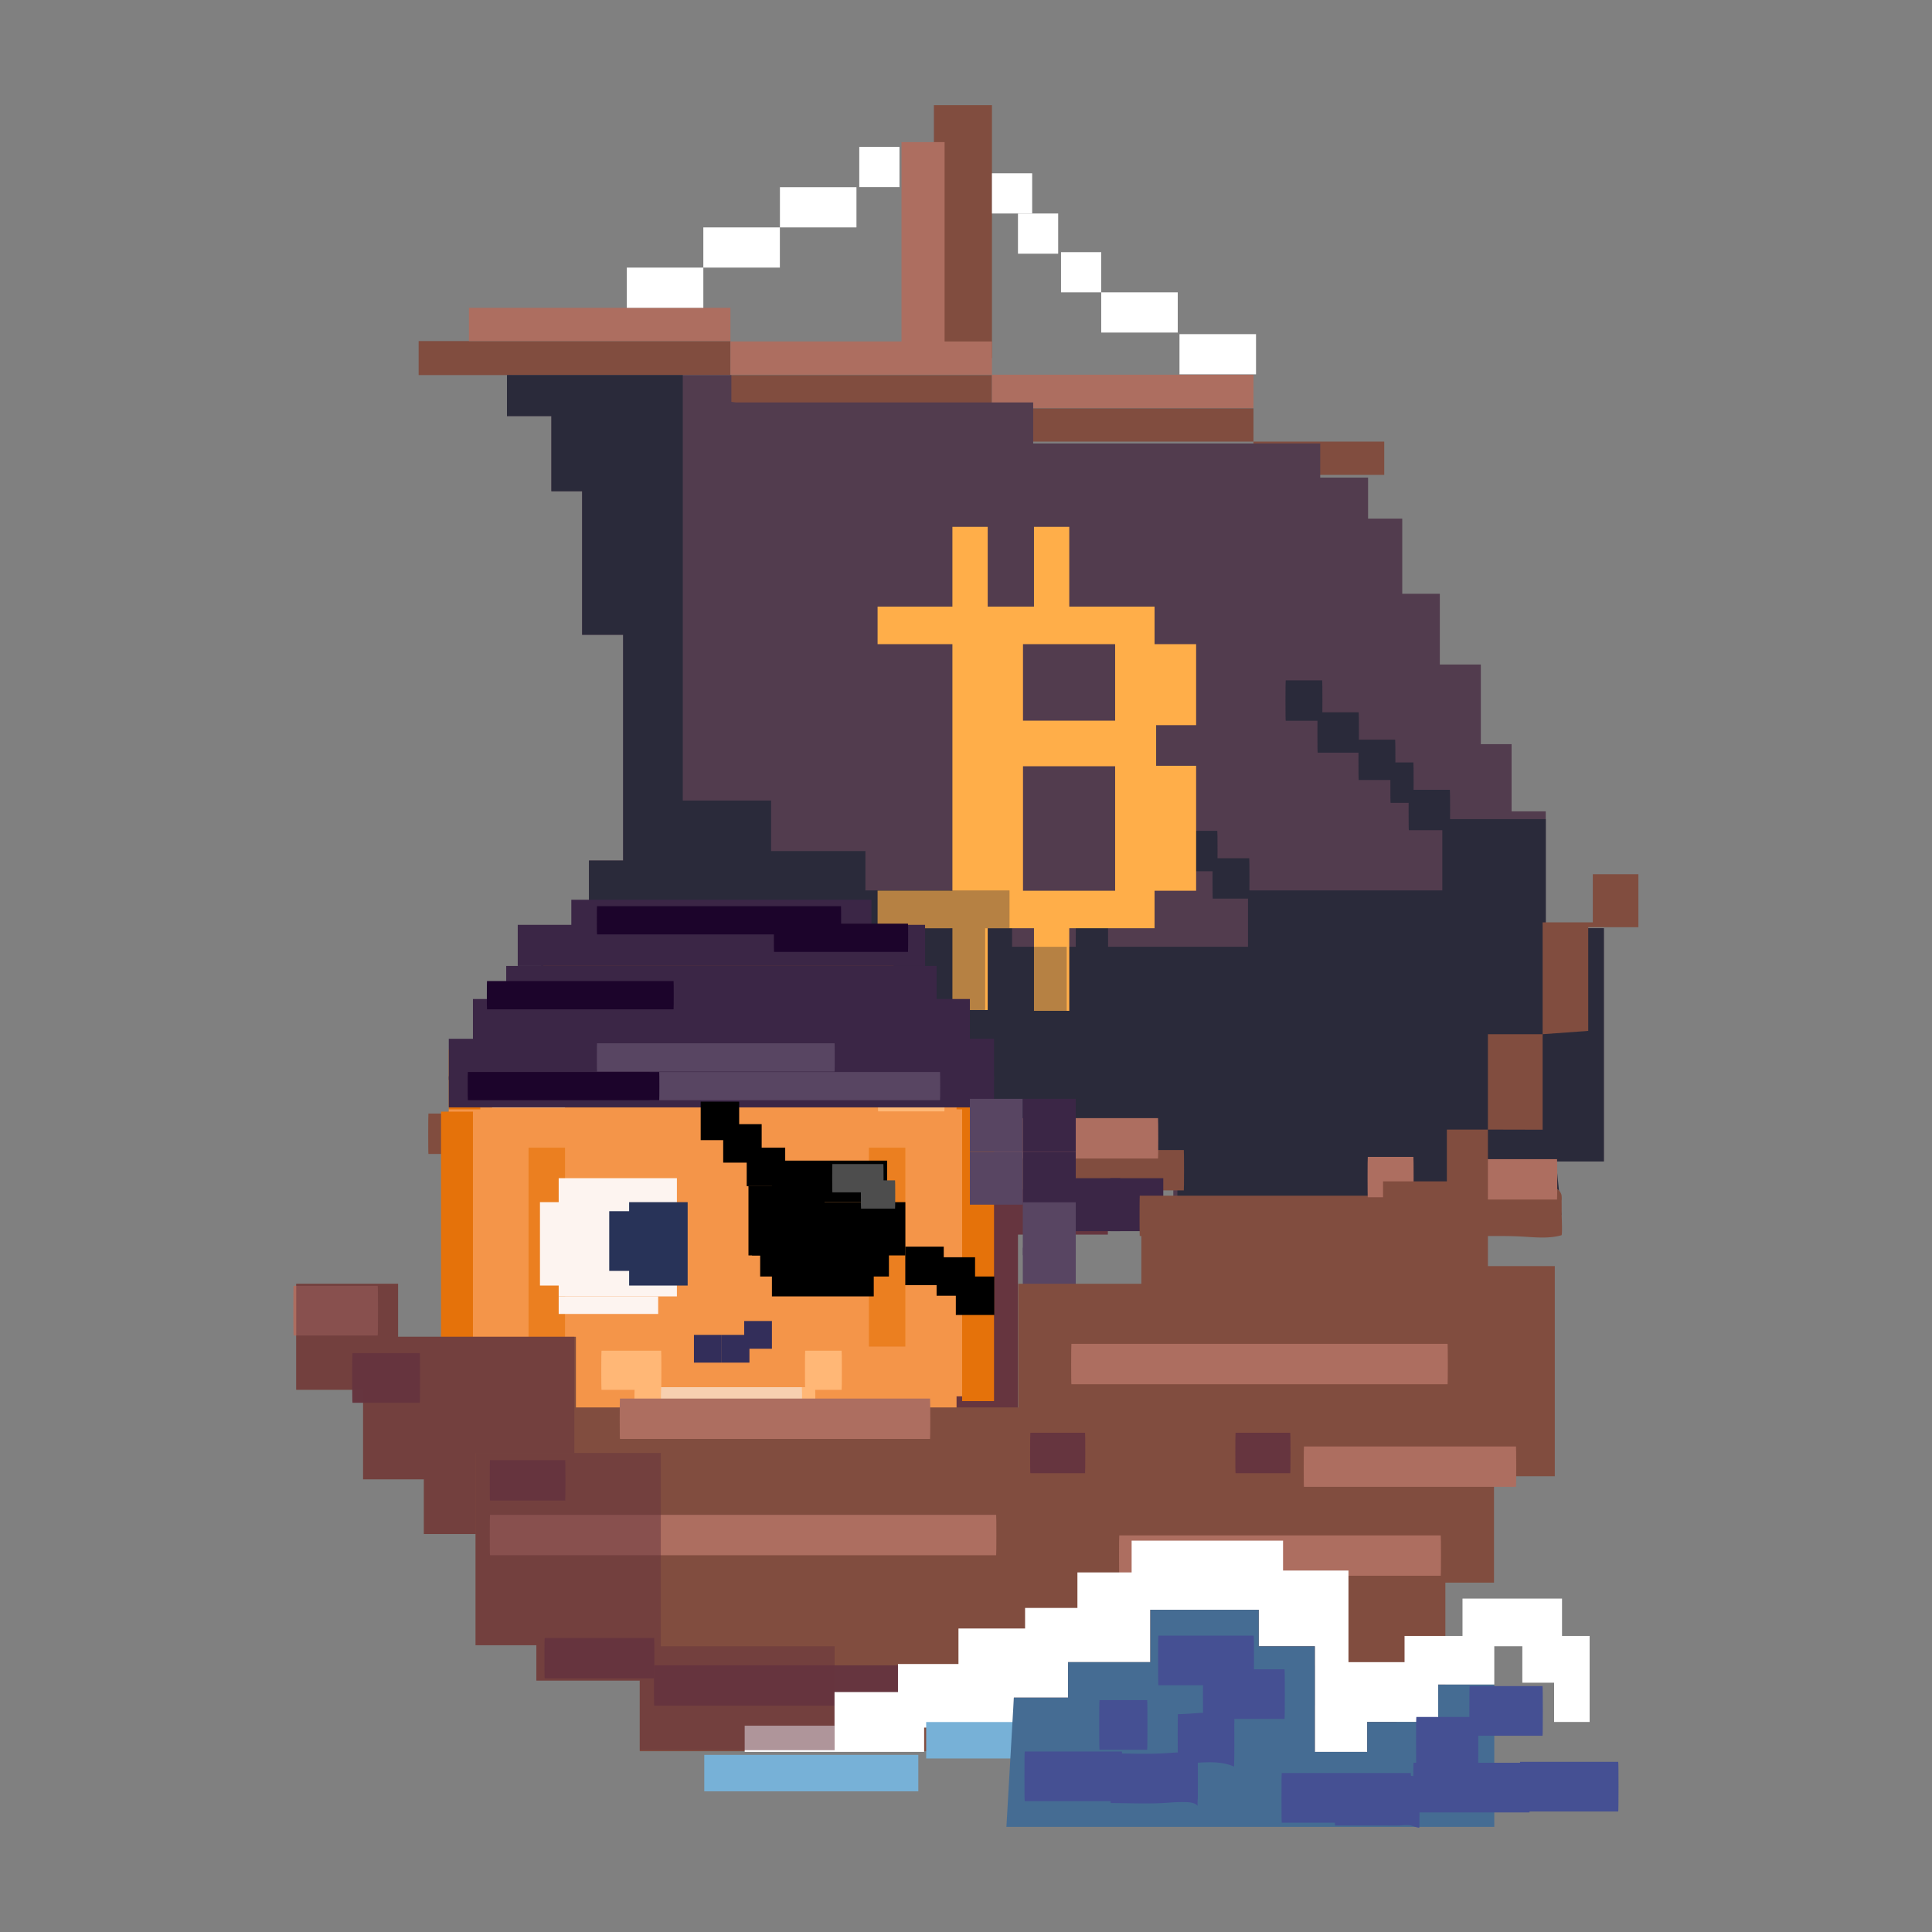 <svg xmlns="http://www.w3.org/2000/svg" viewBox="0 0 430 430"><rect x="0" y="0" width="430" height="430" fill="#808080" stroke="none"/><defs><style>.cls-1{fill:none;}.cls-2{fill:#814d3f;}.cls-3{fill:#ad6e60;}.cls-4{fill:#fff;}.cls-5{fill:#523c4e;}.cls-6,.cls-9{fill:#2a2a3a;}.cls-23,.cls-7{fill:#66353f;}.cls-8{fill:#ffae49;}.cls-9{opacity:0.34;}.cls-10,.cls-14{fill:#e5720a;}.cls-11{fill:#f49549;}.cls-12{fill:#ffb776;}.cls-13,.cls-14{opacity:0.64;}.cls-15{fill:#f7d0b0;}.cls-16{fill:#332e5a;}.cls-17{fill:#fdf4f0;}.cls-18{fill:#3b2646;}.cls-19{fill:#584562;}.cls-20{fill:#1c042b;}.cls-21{fill:#4d4d4d;}.cls-22{fill:#283358;}.cls-23{opacity:0.52;}.cls-24{fill:#77b1d7;}.cls-25{fill:#456c93;}.cls-26{fill:#455093;}</style></defs><g id="Layer_2" data-name="Layer 2"><g id="Layer_1-2" data-name="Layer 1"><rect class="cls-1" width="430" height="430"/><rect class="cls-2" x="93.174" y="75.912" width="69.399" height="7.57"/><rect class="cls-2" x="162.573" y="83.482" width="58.205" height="7.405"/><rect class="cls-3" x="104.368" y="68.508" width="58.205" height="7.405"/><rect class="cls-3" x="220.778" y="83.4" width="58.205" height="7.405"/><rect class="cls-2" x="220.778" y="90.887" width="58.205" height="7.405"/><rect class="cls-2" x="278.983" y="98.292" width="29.102" height="7.405"/><rect class="cls-2" x="207.854" y="23.407" width="12.924" height="56.29"/><rect class="cls-3" x="200.644" y="31.625" width="9.593" height="48.073"/><rect class="cls-3" x="162.573" y="75.995" width="58.205" height="7.405"/><rect class="cls-4" x="139.506" y="59.56" width="17.034" height="8.948"/><rect class="cls-4" x="262.515" y="74.369" width="17.034" height="8.948"/><rect class="cls-4" x="156.539" y="50.612" width="17.034" height="8.948"/><rect class="cls-4" x="245.094" y="65.069" width="17.034" height="8.948"/><rect class="cls-4" x="173.586" y="41.664" width="17.034" height="8.948"/><rect class="cls-4" x="191.245" y="32.698" width="8.948" height="8.948"/><rect class="cls-4" x="236.146" y="56.122" width="8.948" height="8.948"/><rect class="cls-4" x="226.567" y="47.519" width="8.948" height="8.948"/><rect class="cls-4" x="220.778" y="38.572" width="8.948" height="8.948"/><polygon class="cls-5" points="112.834 83.482 112.834 92.609 122.721 92.609 122.721 109.34 129.566 109.34 129.566 141.282 138.692 141.282 138.692 191.525 131.087 191.525 131.087 213.705 120.439 213.705 120.439 231.993 112.834 231.993 112.834 240.831 102.947 240.831 102.947 248.859 129.566 248.859 129.566 257.697 261.137 257.697 261.137 266.535 312.092 266.535 337.189 266.535 337.189 272.853 346.316 272.853 346.316 258.507 356.963 258.507 356.963 206.591 344.034 206.591 344.034 180.58 336.429 180.58 336.429 165.619 329.584 165.619 329.584 147.899 320.458 147.899 320.458 132.156 312.092 132.156 312.092 115.424 304.487 115.424 304.487 106.298 293.839 106.298 293.839 98.693 229.955 98.693 229.955 89.567 163.789 89.567 112.834 83.482"/><polygon class="cls-5" points="162.775 95.144 162.775 83.482 112.834 83.482 162.775 95.144"/><polygon class="cls-6" points="151.962 83.482 151.962 178.168 171.62 178.168 171.62 189.413 192.61 189.413 192.61 198.181 225.252 198.181 225.252 210.727 277.77 210.727 277.77 198.181 321.016 198.181 321.016 182.309 344.034 182.309 344.034 206.591 356.963 206.591 356.963 258.507 346.316 258.507 347.534 270.433 262.044 270.433 262.044 257.697 129.566 257.697 129.566 248.859 102.947 248.859 102.947 240.831 112.834 240.831 112.834 231.993 120.439 231.993 120.439 213.705 131.087 213.705 131.087 191.525 138.692 191.525 138.692 141.282 129.566 141.282 129.566 109.34 122.721 109.34 122.721 92.609 112.834 92.609 112.834 83.482 151.962 83.482"/><path class="cls-2" d="M95.353,256.831h32.478c.066,0,.068-8.986,0-8.986H95.353c-.066,0-.068,8.986,0,8.986Z"/><path class="cls-2" d="M121.741,264.951H263.479c.066,0,.068-8.987,0-8.987h-.665c-.066,0-.068,8.987,0,8.987h.665c.066,0,.068-8.987,0-8.987H121.741c-.066,0-.068,8.987,0,8.987Z"/><path class="cls-3" d="M155.233,257.846H257.74c.066,0,.068-8.986,0-8.986H155.233c-.066,0-.068,8.986,0,8.986Z"/><path class="cls-6" d="M265.859,264.517h75.1"/><path class="cls-6" d="M278.038,191.01h-8.119c-.066,0-.069,8.986,0,8.986h8.119c.066,0,.068-8.986,0-8.986Z"/><path class="cls-6" d="M270.934,184.92h-8.12c-.066,0-.068,8.987,0,8.987h8.12c.066,0,.068-8.987,0-8.987Z"/><path class="cls-6" d="M262.814,177.816H253.68c-.066,0-.069,8.986,0,8.986h9.134c.066,0,.069-8.986,0-8.986Z"/><path class="cls-6" d="M322.694,175.786H313.56c-.066,0-.068,8.986,0,8.986h9.134c.066,0,.069-8.986,0-8.986Z"/><path class="cls-6" d="M314.575,169.7H309.5c-.066,0-.068,8.986,0,8.986h5.075c.066,0,.068-8.986,0-8.986Z"/><path class="cls-6" d="M310.515,164.622H302.4c-.066,0-.069,8.986,0,8.986h8.119c.066,0,.069-8.986,0-8.986Z"/><path class="cls-6" d="M302.4,158.532h-9.134c-.066,0-.069,8.987,0,8.987H302.4c.066,0,.068-8.987,0-8.987Z"/><path class="cls-6" d="M246.576,205.219h-7.1c-.066,0-.068,8.986,0,8.986h7.1c.066,0,.068-8.986,0-8.986Z"/><path class="cls-6" d="M294.277,151.428h-8.12c-.066,0-.068,8.986,0,8.986h8.12c.066,0,.068-8.986,0-8.986Z"/><rect class="cls-7" x="204.387" y="264.722" width="42.189" height="10.06"/><rect class="cls-7" x="214.866" y="273.654" width="11.701" height="51.089"/><rect class="cls-7" x="204.387" y="273.654" width="11.701" height="51.089"/><path class="cls-3" d="M302.4,283.727h22.836c.066,0,.068-8.987,0-8.987H302.4c-.066,0-.069,8.987,0,8.987Z"/><path class="cls-3" d="M259.769,276.115H302.4c.066,0,.068-8.987,0-8.987H259.769c-.066,0-.068,8.987,0,8.987Z"/><path class="cls-7" d="M254.7,282.2h45.671c.066,0,.069-8.986,0-8.986H254.7c-.066,0-.069,8.986,0,8.986Z"/><path class="cls-8" d="M266.217,161.39V143.365h-9.249V135.01H237.985V117.255h-7.854V135.01h-10.3V117.255h-7.856V135.01H195.322v8.355h16.653v54.879H195.322V206.6h16.653v18.2h7.856V206.6h10.3v18.372h7.854V206.6h18.983v-8.355h9.249v-27.8h-8.9V161.39Zm-18.024-18.025V160.39H227.686V143.365Zm-20.507,54.879v-27.7h20.507v27.7Z"/><polygon class="cls-9" points="194.756 198.244 194.756 206.599 211.409 206.599 211.409 224.803 219.265 224.803 219.265 206.599 224.686 206.599 224.686 198.181 211.409 198.181 211.409 198.244 194.756 198.244"/><rect class="cls-9" x="229.565" y="210.727" width="7.855" height="14.244"/><polygon class="cls-10" points="219.906 233.574 212.897 233.574 212.897 226.565 205.889 226.565 205.889 219.556 198.88 219.556 198.88 212.547 190.699 212.547 190.699 205.538 127.92 205.538 127.92 212.547 120.911 212.547 120.911 219.556 113.902 219.556 113.902 226.565 106.893 226.565 106.893 233.574 99.884 233.574 99.884 297.441 106.893 297.441 106.893 301.9 113.902 301.9 113.902 308.908 120.911 308.908 120.911 315.917 129.091 315.917 129.091 322.926 191.871 322.926 191.871 315.917 198.88 315.917 198.88 308.908 205.889 308.908 205.889 301.9 212.897 301.9 212.897 297.441 219.906 297.441 219.906 233.574"/><polygon class="cls-11" points="219.906 246.912 212.897 246.912 212.897 239.903 205.889 239.903 205.889 232.894 198.88 232.894 198.88 225.885 190.699 225.885 190.699 218.877 127.92 218.877 127.92 225.885 120.911 225.885 120.911 232.894 113.902 232.894 113.902 239.903 106.893 239.903 106.893 246.912 99.884 246.912 99.884 310.779 106.893 310.779 106.893 315.238 113.902 315.238 113.902 322.247 120.911 322.247 120.911 329.255 129.091 329.255 129.091 336.264 191.871 336.264 191.871 329.255 198.88 329.255 198.88 322.247 205.889 322.247 205.889 315.238 212.897 315.238 212.897 310.779 219.906 310.779 219.906 246.912"/><path class="cls-12" d="M136.824,223.051h48.8V218.7H184.37c-.032,0-.033,4.355,0,4.355h1.253c.032,0,.033-4.355,0-4.355h-48.8c-.032,0-.033,4.355,0,4.355Z"/><path class="cls-12" d="M134.611,226h53.2c.032,0,.033-4.355,0-4.355h-.486c-.032,0-.033,4.355,0,4.355h.486c.032,0,.033-4.355,0-4.355h-53.2c-.032,0-.034,4.355,0,4.355Z"/><path class="cls-12" d="M132.4,226.7h54.924c.064,0,.067-8.71,0-8.71H132.4c-.064,0-.066,8.71,0,8.71Z"/><path class="cls-12" d="M116.9,241.459H132.4c.064,0,.067-8.71,0-8.71H116.9c-.064,0-.066,8.71,0,8.71Z"/><path class="cls-12" d="M109.526,246.624h16.231c.064,0,.067-8.71,0-8.71H109.526c-.064,0-.066,8.71,0,8.71Z"/><path class="cls-12" d="M188.8,239.984h13.28c.064,0,.066-8.71,0-8.71H188.8c-.064,0-.066,8.71,0,8.71Z"/><path class="cls-12" d="M195.437,247.361h14.755c.064,0,.067-8.71,0-8.71H195.437c-.064,0-.066,8.71,0,8.71Z"/><path class="cls-12" d="M141.251,317.45h40.168c.064,0,.067-8.71,0-8.71H141.251c-.064,0-.067,8.71,0,8.71Z"/><path class="cls-12" d="M179.206,309.334h8.115c.064,0,.067-8.71,0-8.71h-8.115c-.064,0-.066,8.71,0,8.71Z"/><path class="cls-12" d="M133.873,309.334h13.28c.064,0,.066-8.71,0-8.71h-13.28c-.064,0-.067,8.71,0,8.71Z"/><g class="cls-13"><path class="cls-10" d="M130.389,336.632h58.894v-8.71H188.8c-.064,0-.066,8.71,0,8.71h.486c.064,0,.066-8.71,0-8.71H130.389c-.064,0-.066,8.71,0,8.71Z"/></g><g class="cls-13"><path class="cls-10" d="M189.535,329.992h8.853c.064,0,.066-8.71,0-8.71h-8.853c-.064,0-.067,8.71,0,8.71Z"/></g><g class="cls-13"><path class="cls-10" d="M199.126,323.352h6.64c.064,0,.066-8.71,0-8.71h-6.64c-.064,0-.067,8.71,0,8.71Z"/></g><g class="cls-13"><path class="cls-10" d="M122.069,332.205h13.279c.064,0,.067-8.71,0-8.71H122.069c-.064,0-.067,8.71,0,8.71Z"/></g><g class="cls-13"><path class="cls-10" d="M111.74,322.614h11.8c.064,0,.066-8.71,0-8.71h-11.8c-.064,0-.067,8.71,0,8.71Z"/></g><g class="cls-13"><path class="cls-10" d="M140.513,235.557h40.654v-8.71h-.486c-.064,0-.066,8.71,0,8.71h.486c.064,0,.067-8.71,0-8.71H140.513c-.064,0-.067,8.71,0,8.71Z"/></g><rect class="cls-14" x="117.642" y="255.437" width="8.115" height="44.266"/><rect class="cls-14" x="193.388" y="255.437" width="8.115" height="44.266"/><path class="cls-15" d="M148.628,226.7h27.4v-8.71h-1.25c-.064,0-.066,8.71,0,8.71h1.25c.064,0,.067-8.71,0-8.71h-27.4c-.064,0-.066,8.71,0,8.71Z"/><path class="cls-15" d="M113.953,242.935h6.64c.064,0,.066-8.71,0-8.71h-6.64c-.064,0-.066,8.71,0,8.71Z"/><path class="cls-15" d="M192.486,239.984h10.329c.064,0,.066-8.71,0-8.71H192.486c-.064,0-.067,8.71,0,8.71Z"/><path class="cls-15" d="M147.153,317.45h31.315c.064,0,.067-8.71,0-8.71H147.153c-.064,0-.067,8.71,0,8.71Z"/><rect class="cls-16" x="154.448" y="297.101" width="6.176" height="6.176"/><rect class="cls-16" x="160.624" y="297.101" width="6.176" height="6.176"/><rect class="cls-16" x="165.629" y="294.013" width="6.176" height="6.176"/><rect class="cls-17" x="124.345" y="262.225" width="26.311" height="26.311"/><rect class="cls-17" x="124.345" y="288.536" width="22.143" height="3.908"/><rect class="cls-17" x="120.177" y="267.559" width="13.025" height="18.565"/><rect class="cls-17" x="130.597" y="270.822" width="7.034" height="13.286"/><rect x="171.805" y="258.317" width="25.64" height="9.242"/><rect x="167.377" y="267.559" width="34.126" height="11.859"/><rect x="169.189" y="278.048" width="28.656" height="6.06"/><rect x="171.805" y="279.418" width="22.664" height="9.118"/><rect x="166.584" y="264.002" width="16.933" height="15.417"/><rect x="171.936" y="276.944" width="8.336" height="6.643"/><rect class="cls-10" x="98.161" y="247.416" width="7.099" height="65.679"/><rect class="cls-10" x="214.137" y="246.159" width="7.099" height="65.679"/><rect class="cls-18" x="99.884" y="239.544" width="121.352" height="6.925"/><rect class="cls-18" x="99.884" y="231.202" width="121.352" height="9.146" transform="translate(321.12 471.55) rotate(180)"/><rect class="cls-18" x="105.259" y="222.349" width="110.601" height="9.146" transform="translate(321.12 453.843) rotate(180)"/><rect class="cls-18" x="112.665" y="214.988" width="95.79" height="9.146" transform="translate(321.12 439.122) rotate(180)"/><rect class="cls-18" x="115.231" y="205.842" width="90.657" height="9.146" transform="translate(321.12 420.83) rotate(180)"/><rect class="cls-18" x="127.159" y="200.258" width="66.803" height="9.146" transform="translate(321.12 409.662) rotate(180)"/><rect class="cls-19" x="215.861" y="244.566" width="11.784" height="11.784"/><rect class="cls-18" x="227.645" y="244.566" width="11.784" height="11.784"/><rect class="cls-18" x="227.645" y="256.333" width="11.784" height="11.784"/><rect class="cls-18" x="237.542" y="262.225" width="11.784" height="11.784"/><rect class="cls-18" x="247.125" y="262.225" width="11.784" height="11.784"/><rect class="cls-19" x="215.861" y="256.333" width="11.784" height="11.784"/><rect class="cls-19" x="227.645" y="267.597" width="11.784" height="11.784"/><rect class="cls-19" x="227.645" y="277.694" width="11.784" height="11.784"/><path class="cls-19" d="M144.592,244.869h64.629c.047,0,.048-6.286,0-6.286h-1.807c-.046,0-.048,6.286,0,6.286h1.807v-6.286H144.592c-.046,0-.048,6.286,0,6.286Z"/><path class="cls-19" d="M132.879,238.48h52.872c.046,0,.048-6.285,0-6.285h-.7c-.046,0-.048,6.285,0,6.285h.7V232.2H132.879c-.046,0-.048,6.285,0,6.285Z"/><path class="cls-20" d="M132.876,207.974h54.3c.046,0,.048-6.285,0-6.285h-54.3c-.046,0-.048,6.285,0,6.285Z"/><path class="cls-20" d="M108.389,224.638h41.527c.046,0,.048-6.285,0-6.285H108.389c-.046,0-.048,6.285,0,6.285Z"/><path class="cls-20" d="M172.276,211.86H202.09c.046,0,.048-6.285,0-6.285H172.276c-.046,0-.048,6.285,0,6.285Z"/><path class="cls-20" d="M104.13,244.869h42.591c.046,0,.048-6.286,0-6.286H104.13c-.046,0-.048,6.286,0,6.286Z"/><rect x="166.196" y="255.437" width="8.564" height="8.564"/><rect x="160.959" y="250.2" width="8.564" height="8.564"/><rect x="201.484" y="277.465" width="8.564" height="8.564"/><rect x="208.455" y="279.825" width="8.564" height="8.564"/><rect x="212.737" y="284.107" width="8.564" height="8.564"/><rect x="155.951" y="245.192" width="8.564" height="8.564"/><path class="cls-21" d="M185.256,265.368h11.358c.046,0,.048-6.286,0-6.286H185.256c-.046,0-.048,6.286,0,6.286Z"/><path class="cls-21" d="M191.642,269h7.572c.046,0,.047-6.285,0-6.285h-7.572c-.046,0-.048,6.285,0,6.285Z"/><rect class="cls-22" x="140.024" y="267.559" width="13.025" height="18.565" transform="translate(293.074 553.684) rotate(180)"/><rect class="cls-22" x="135.596" y="269.576" width="7.034" height="13.286" transform="translate(278.225 552.438) rotate(180)"/><path class="cls-2" d="M253.68,275.1h76.143c3.12,0,6.237-.052,9.351.143,2.765.174,5.657.443,8.36-.317.228-.064.046-4.107.045-4.493,0-1.059,0-2.118-.013-3.177a5.348,5.348,0,0,0-.032-1.316,2.62,2.62,0,0,0-2.512-1.856c.239.024-.372,8.948,0,8.986a2.618,2.618,0,0,1,2.512,1.856V265.94a22.354,22.354,0,0,1-7.376.379c-2.639-.158-5.256-.205-7.9-.205H253.68c-.066,0-.069,8.986,0,8.986Z"/><path class="cls-3" d="M346.545,257.994H324.217c-.066,0-.069,8.986,0,8.986h22.328c.066,0,.068-8.986,0-8.986Z"/><path class="cls-3" d="M314.575,257.487H304.426c-.066,0-.069,8.986,0,8.986h10.149c.066,0,.068-8.986,0-8.986Z"/><polygon class="cls-2" points="74.388 285.728 88.596 285.728 88.596 297.523 128.178 297.523 128.178 313.249 226.625 313.249 226.625 285.728 254.028 285.728 254.028 273.084 307.818 273.084 307.818 262.935 322.027 262.935 322.027 251.404 331.161 251.404 331.161 230.181 343.34 230.181 343.34 205.285 354.504 205.285 354.504 194.572 364.653 194.572 364.653 206.367 353.489 206.367 353.489 229.443 343.34 230.181 343.34 251.433 331.161 251.404 331.161 262.935 331.161 281.797 346.047 281.797 346.047 328.566 332.514 328.566 332.514 352.248 321.689 352.248 321.689 377.966 310.863 377.966 310.863 389.761 142.387 389.761 142.387 374.035 119.382 374.035 119.382 366.172 105.85 366.172 105.85 341.422 94.348 341.422 94.348 329.243 80.815 329.243 80.815 309.317 65.93 309.317 65.93 285.728 74.388 285.728"/><path class="cls-3" d="M137.98,320.264H207c.066,0,.069-8.987,0-8.987H137.98c-.066,0-.069,8.987,0,8.987Z"/><path class="cls-3" d="M238.456,308.085h83.731c.066,0,.068-8.987,0-8.987H238.456c-.066,0-.068,8.987,0,8.987Z"/><path class="cls-3" d="M290.217,330.92h47.194c.066,0,.068-8.986,0-8.986H290.217c-.066,0-.069,8.986,0,8.986Z"/><path class="cls-3" d="M109.055,346.144H221.71c.066,0,.069-8.986,0-8.986H109.055c-.066,0-.069,8.986,0,8.986Z"/><path class="cls-3" d="M249.113,350.711h71.551c.066,0,.069-8.986,0-8.986H249.113c-.066,0-.069,8.986,0,8.986Z"/><path class="cls-7" d="M302.4,370.65h-156.8c-.066,0-.069,8.986,0,8.986H302.4c.066,0,.068-8.986,0-8.986Z"/><path class="cls-7" d="M121.234,373.547h24.358c.066,0,.068-8.987,0-8.987H121.234c-.066,0-.069,8.987,0,8.987Z"/><path class="cls-3" d="M65.347,297.235H84.069c.081,0,.084-11.051,0-11.051H65.347c-.082,0-.085,11.051,0,11.051Z"/><path class="cls-7" d="M78.452,312.213H93.43c.081,0,.084-11.051,0-11.051H78.452c-.081,0-.084,11.051,0,11.051Z"/><path class="cls-7" d="M287.172,318.889H274.993c-.066,0-.068,8.986,0,8.986h12.179c.066,0,.069-8.986,0-8.986Z"/><path class="cls-7" d="M241.5,318.889H229.322c-.066,0-.068,8.986,0,8.986H241.5c.066,0,.069-8.986,0-8.986Z"/><path class="cls-7" d="M125.8,324.979H109.055c-.066,0-.069,8.986,0,8.986H125.8c.066,0,.068-8.986,0-8.986Z"/><polygon class="cls-4" points="165.742 389.909 165.742 384.085 185.712 384.085 185.712 376.596 199.858 376.596 199.858 370.355 213.322 370.355 213.322 362.45 228.149 362.45 228.149 357.873 239.799 357.873 239.799 349.968 251.864 349.968 251.864 342.895 285.565 342.895 285.565 349.552 300.127 349.552 300.127 369.939 312.608 369.939 312.608 364.114 325.506 364.114 325.506 355.793 347.656 355.793 347.656 364.114 353.797 364.114 353.797 383.253 345.892 383.253 345.892 374.515 338.82 374.515 338.82 366.402 332.579 366.402 332.579 374.932 320.097 374.932 320.097 383.253 304.287 383.253 304.287 389.909 292.638 389.909 292.638 366.402 280.156 366.402 280.156 358.289 256.025 358.289 256.025 369.939 237.719 369.939 237.719 377.844 225.653 377.844 225.653 384.501 205.683 384.501 205.683 389.909 165.742 389.909"/><polygon class="cls-23" points="105.85 341.422 105.85 323.382 127.831 323.382 127.831 297.523 88.596 297.523 88.596 285.728 65.93 285.728 65.93 309.317 80.815 309.317 80.815 329.243 94.348 329.243 94.348 341.422 105.85 341.422"/><polyline class="cls-23" points="127.831 323.382 147.078 323.382 147.078 366.402 185.758 366.402 185.758 389.535 142.387 389.535 142.387 374.035 119.382 374.035 119.382 366.172 105.85 366.172 105.85 323.382"/><rect class="cls-24" x="156.748" y="390.577" width="47.638" height="8.111"/><rect class="cls-24" x="206.136" y="383.269" width="23.819" height="8.111"/><polygon class="cls-25" points="223.994 406.593 225.653 377.844 237.719 377.844 237.719 369.939 256.025 369.939 256.025 358.289 280.156 358.289 280.156 366.402 292.638 366.402 292.638 389.909 304.287 389.909 304.287 383.253 320.097 383.253 320.097 374.932 332.579 374.932 332.579 406.593 223.994 406.593"/><path class="cls-26" d="M257.818,375.09h21.219c.081,0,.084-11.051,0-11.051H257.818c-.081,0-.084,11.051,0,11.051Z"/><path class="cls-26" d="M267.8,382.579h18.1c.081,0,.084-11.051,0-11.051H267.8c-.082,0-.085,11.051,0,11.051Z"/><path class="cls-26" d="M262.187,392.564c4.069-.015,8.612-1.075,12.482.624-.02-.008.041-1.86.039-1.618.014-1.3.016-2.605.016-3.907s0-2.605-.016-3.908a7.181,7.181,0,0,0-.039-1.618c-3.87-1.7-8.413-.639-12.482-.624-.1,0-.071,11.052,0,11.051Z"/><path class="cls-26" d="M315.234,393.188h13.729c.082,0,.085-11.051,0-11.051H315.234c-.081,0-.085,11.051,0,11.051Z"/><path class="cls-26" d="M327.091,386.323h16.226c.081,0,.085-11.051,0-11.051H327.091c-.081,0-.084,11.051,0,11.051Z"/><path class="cls-26" d="M255.322,378.392H244.713c-.081,0-.084,11.052,0,11.052h10.609c.081,0,.084-11.052,0-11.052Z"/><path class="cls-26" d="M297.135,406.294h9.96c1.562,0,3.132.045,4.693-.007A10.312,10.312,0,0,1,314,406.26a10.5,10.5,0,0,0,1.877.549c.059,0,.056-5.113.056-5.525,0-1.3,0-2.605-.017-3.908a6.546,6.546,0,0,0-.039-1.618,4.769,4.769,0,0,0-1.886-.515c.171.011-.336,11.028,0,11.051a4.782,4.782,0,0,1,1.886.515V395.758a10.5,10.5,0,0,1-1.877-.55,10.311,10.311,0,0,0-2.207.028c-1.561.052-3.131.007-4.693.007h-9.96c-.081,0-.084,11.051,0,11.051Z"/><path class="cls-26" d="M338.325,403.174h21.842c.082,0,.085-11.052,0-11.052H338.325c-.082,0-.085,11.052,0,11.052Z"/><path class="cls-26" d="M228.071,400.885h21.634c.082,0,.085-11.051,0-11.051H228.071c-.082,0-.085,11.051,0,11.051Z"/><path class="cls-26" d="M314.61,403.382h25.795c.081,0,.084-11.052,0-11.052H314.61c-.082,0-.085,11.052,0,11.052Z"/><path class="cls-26" d="M247.209,401.3c4.082,0,8.229.218,12.3-.048,1.308-.086,2.617-.2,3.929-.172.974.021,2.436.009,3.116.844a9.966,9.966,0,0,1,.039-1.618c.013-1.3.016-2.605.016-3.907s0-2.6-.016-3.908c0-.326.151-1.384-.039-1.618-.66-.811-2.056-.814-3-.841-1.349-.039-2.7.081-4.041.168-4.073.266-8.221.049-12.3.049-.081,0-.084,11.051,0,11.051Z"/><path class="cls-26" d="M285.278,405.67h28.708c.081,0,.084-11.051,0-11.051H285.278c-.081,0-.084,11.051,0,11.051Z"/></g></g></svg>